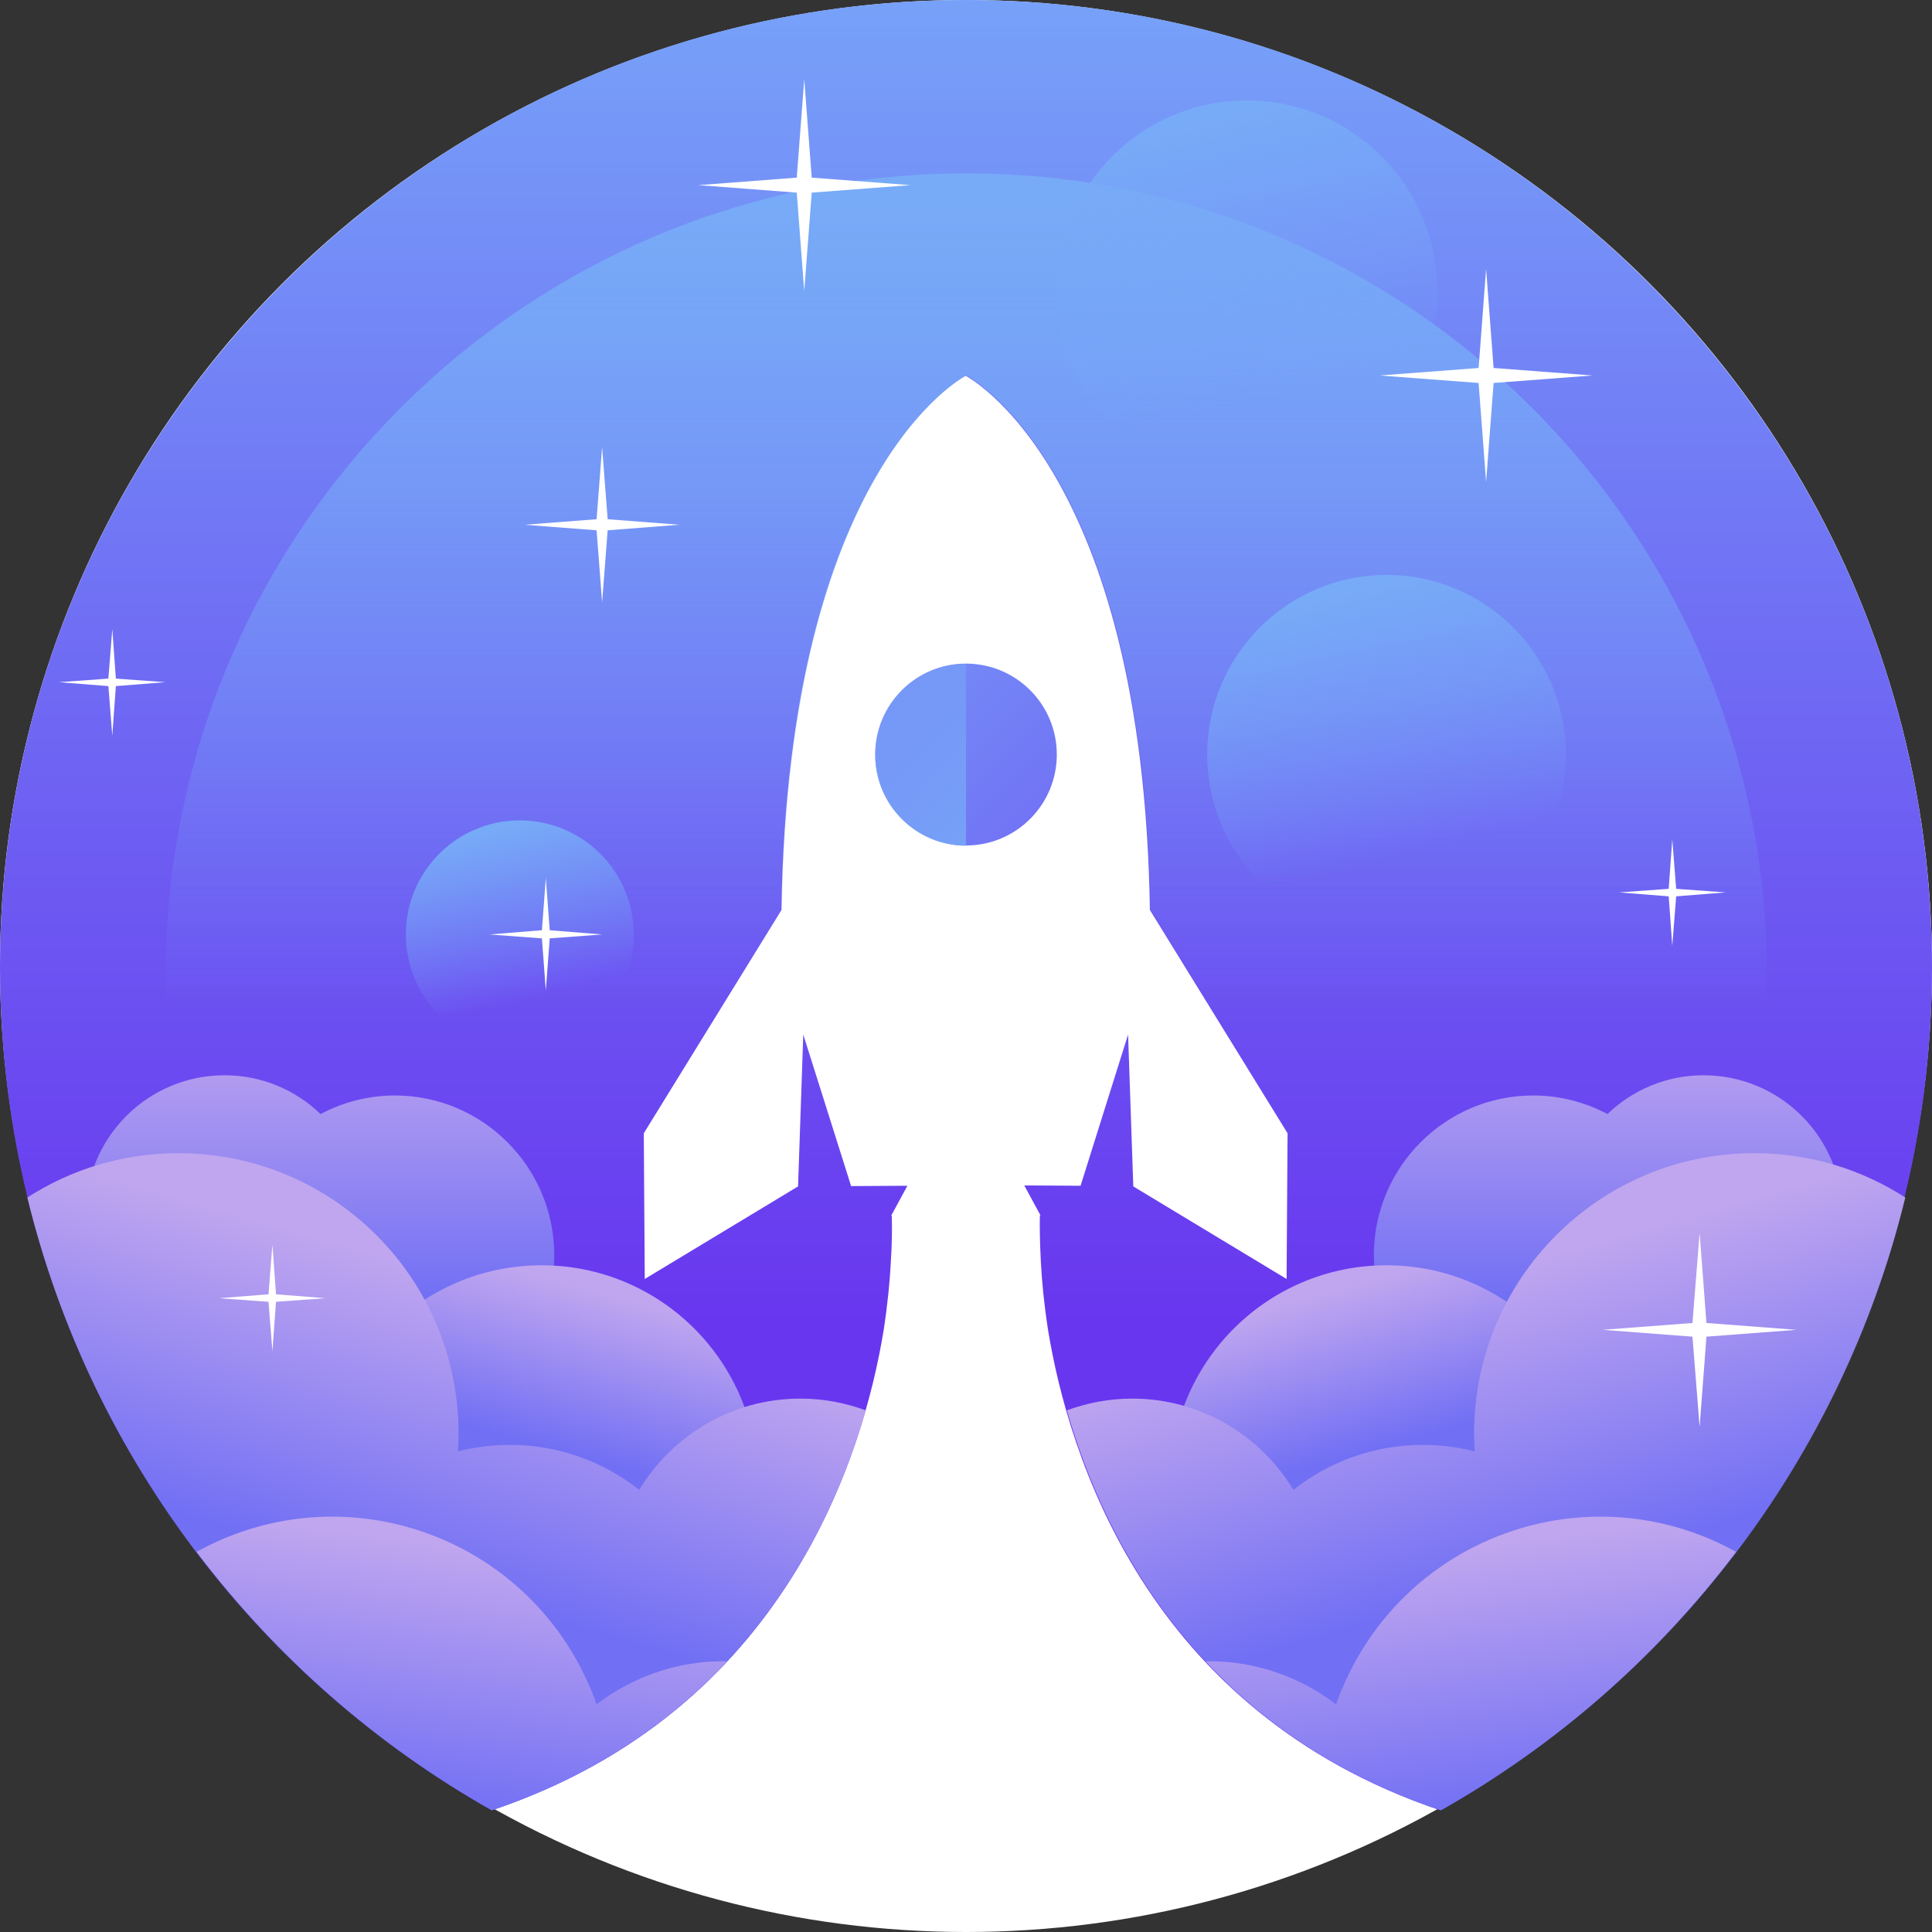 <svg width="256" height="256" viewBox="0 0 256 256" fill="none" xmlns="http://www.w3.org/2000/svg">
<rect x="0" y="0" width="256" height="256" fill="#333333" stroke="none"/>
<circle cx="128" cy="128" r="128" fill="white"/>
<path d="M128 0C57.315 0 0 57.397 0 128.183C0 176.122 26.264 217.885 65.164 239.868C104.151 226.782 114.415 192.62 117.089 176.252C117.606 172.883 117.908 169.816 118.038 167.268C118.21 164.677 118.21 162.561 118.167 161.092H118.081L120.237 157.119L112.776 157.162L106.437 137.08L105.747 157.205L85.434 169.471L85.305 150.166L103.547 120.582C104.41 61.889 127.828 49.883 127.957 49.796C128.043 49.883 151.461 61.889 152.367 120.582L170.609 150.166L170.48 169.471L150.167 157.205L149.477 137.08L143.181 157.119L135.72 157.076L137.876 161.049H137.79C137.747 162.518 137.79 164.634 137.919 167.225C138.049 169.773 138.35 172.84 138.868 176.208C141.542 192.577 151.806 226.739 190.836 239.868C229.736 217.885 256 176.122 256 128.183C256 57.397 198.685 0 128 0Z" fill="url(#paint0_linear_10_63)"/>
<path d="M234.135 129.219C234.135 70.526 186.609 22.976 128.043 22.976C69.434 22.976 21.951 70.57 21.951 129.219C21.951 173.747 49.337 211.882 88.151 227.689C108.636 211.752 115.148 188.776 117.175 176.208C117.693 172.84 117.995 169.773 118.124 167.225C118.297 164.634 118.297 162.518 118.253 161.049H118.167L120.324 157.076L112.863 157.119L106.523 136.993L105.833 157.119L85.52 169.385L85.391 150.079L103.633 120.495C104.496 61.803 127.914 49.796 128.043 49.71C128.129 49.796 151.547 61.803 152.453 120.495L170.695 150.079L170.566 169.385L150.253 157.119L149.563 136.993L143.224 157.076L135.763 157.033L137.919 161.006H137.833C137.79 162.474 137.833 164.591 137.962 167.182C138.092 169.73 138.394 172.796 138.911 176.165C140.981 188.69 147.493 211.666 167.935 227.646C206.749 211.882 234.135 173.747 234.135 129.219V129.219Z" fill="url(#paint1_linear_10_63)"/>
<path d="M52.313 145.156C48.776 145.156 45.412 146.063 42.48 147.618C39.159 144.422 34.674 142.478 29.757 142.478C19.579 142.478 11.342 150.727 11.342 160.92C11.342 171.112 19.579 179.361 29.757 179.361C31.655 179.361 33.466 179.059 35.191 178.541C39.03 183.896 45.283 187.394 52.356 187.394C64 187.394 73.445 177.936 73.445 166.275C73.402 154.614 63.957 145.156 52.313 145.156V145.156Z" fill="url(#paint2_linear_10_63)"/>
<path d="M71.763 225.011C87.578 225.011 100.399 212.172 100.399 196.334C100.399 180.496 87.578 167.657 71.763 167.657C55.947 167.657 43.127 180.496 43.127 196.334C43.127 212.172 55.947 225.011 71.763 225.011Z" fill="url(#paint3_linear_10_63)"/>
<path d="M84.701 197.414C80 193.7 74.049 191.454 67.579 191.454C65.208 191.454 62.879 191.756 60.679 192.318C60.722 191.54 60.766 190.763 60.766 189.985C60.766 169.428 44.162 152.8 23.634 152.8C16.259 152.8 9.402 154.96 3.623 158.674C12.119 193.484 34.76 222.722 65.165 239.868C96.949 229.2 109.671 204.497 114.717 186.876C112 185.883 109.111 185.321 106.049 185.321C96.992 185.321 89.057 190.201 84.701 197.414V197.414Z" fill="url(#paint4_linear_10_63)"/>
<path d="M65.165 239.868C78.749 235.29 88.841 228.164 96.345 220.131C92.593 220.045 88.712 220.779 85.046 222.334C82.846 223.284 80.863 224.45 79.051 225.832C78.793 225.098 78.534 224.363 78.189 223.629C70.167 204.713 48.388 195.902 29.499 203.935C28.291 204.454 27.17 205.015 26.049 205.62C36.615 219.569 49.898 231.23 65.165 239.868V239.868Z" fill="url(#paint5_linear_10_63)"/>
<path d="M203.17 145.156C206.706 145.156 210.07 146.063 213.003 147.618C216.323 144.422 220.809 142.478 225.725 142.478C235.903 142.478 244.14 150.727 244.14 160.92C244.14 171.112 235.903 179.361 225.725 179.361C223.827 179.361 222.016 179.059 220.291 178.541C216.453 183.896 210.199 187.394 203.127 187.394C191.482 187.394 182.038 177.936 182.038 166.275C182.081 154.614 191.526 145.156 203.17 145.156V145.156Z" fill="url(#paint6_linear_10_63)"/>
<path d="M183.72 225.011C199.535 225.011 212.356 212.172 212.356 196.334C212.356 180.496 199.535 167.657 183.72 167.657C167.904 167.657 155.084 180.496 155.084 196.334C155.084 212.172 167.904 225.011 183.72 225.011Z" fill="url(#paint7_linear_10_63)"/>
<path d="M171.385 197.414C176.086 193.7 182.038 191.454 188.507 191.454C190.879 191.454 193.208 191.756 195.407 192.318C195.364 191.54 195.321 190.763 195.321 189.985C195.321 169.428 211.925 152.8 232.453 152.8C239.827 152.8 246.685 154.96 252.464 158.674C243.968 193.484 221.326 222.722 190.922 239.868C159.137 229.2 146.415 204.497 141.369 186.876C144.086 185.883 146.976 185.321 150.038 185.321C159.094 185.321 167.03 190.201 171.385 197.414V197.414Z" fill="url(#paint8_linear_10_63)"/>
<path d="M190.922 239.868C177.337 235.29 167.245 228.164 159.741 220.131C163.493 220.045 167.375 220.779 171.04 222.334C173.24 223.284 175.224 224.45 177.035 225.832C177.294 225.098 177.553 224.363 177.898 223.629C185.919 204.713 207.698 195.902 226.588 203.935C227.795 204.454 228.916 205.015 230.038 205.62C219.515 219.569 206.189 231.23 190.922 239.868V239.868Z" fill="url(#paint9_linear_10_63)"/>
<path d="M128 112.03C134.645 112.03 140.032 106.636 140.032 99.981C140.032 93.326 134.645 87.931 128 87.931C121.355 87.931 115.968 93.326 115.968 99.981C115.968 106.636 121.355 112.03 128 112.03Z" fill="url(#paint10_linear_10_63)"/>
<path d="M183.72 123.778C196.844 123.778 207.483 113.124 207.483 99.981C207.483 86.838 196.844 76.184 183.72 76.184C170.596 76.184 159.957 86.838 159.957 99.981C159.957 113.124 170.596 123.778 183.72 123.778Z" fill="url(#paint11_linear_10_63)"/>
<path d="M68.873 138.937C77.21 138.937 83.968 132.169 83.968 123.821C83.968 115.473 77.21 108.705 68.873 108.705C60.537 108.705 53.779 115.473 53.779 123.821C53.779 132.169 60.537 138.937 68.873 138.937Z" fill="url(#paint12_linear_10_63)"/>
<path d="M165.218 63.832C179.152 63.832 190.447 52.521 190.447 38.567C190.447 24.614 179.152 13.302 165.218 13.302C151.285 13.302 139.989 24.614 139.989 38.567C139.989 52.521 151.285 63.832 165.218 63.832Z" fill="url(#paint13_linear_10_63)"/>
<path d="M128 87.975C121.358 87.975 115.968 93.373 115.968 100.024C115.968 106.675 121.358 112.074 128 112.074V87.975Z" fill="url(#paint14_linear_10_63)"/>
<path d="M80.518 68.799L90.005 69.533L80.518 70.267L79.784 79.812L79.051 70.267L69.52 69.533L79.051 68.799L79.784 59.254L80.518 68.799Z" fill="white"/>
<path d="M197.908 48.76L211.019 49.753L197.908 50.746L196.916 63.876L195.924 50.746L182.814 49.753L195.924 48.76L196.916 35.63L197.908 48.76Z" fill="white"/>
<path d="M222.102 117.775L228.658 118.25L222.102 118.768L221.585 125.333L221.111 118.768L214.555 118.25L221.111 117.775L221.585 111.21L222.102 117.775Z" fill="white"/>
<path d="M36.572 171.501L43.127 172.019L36.572 172.494L36.097 179.059L35.58 172.494L29.024 172.019L35.58 171.501L36.097 164.936L36.572 171.501Z" fill="white"/>
<path d="M15.353 89.918L21.908 90.393L15.353 90.912L14.879 97.476L14.361 90.912L7.806 90.393L14.361 89.918L14.879 83.353L15.353 89.918Z" fill="white"/>
<path d="M72.841 123.259L79.784 123.821L72.841 124.339L72.323 131.249L71.806 124.339L64.862 123.821L71.806 123.259L72.323 116.349L72.841 123.259Z" fill="white"/>
<path d="M107.558 23.538L120.625 24.531L107.558 25.524L106.566 38.567L105.574 25.524L92.55 24.531L105.574 23.538L106.566 10.495L107.558 23.538Z" fill="white"/>
<path d="M226.113 175.301L238.016 176.208L226.113 177.115L225.208 189.078L224.259 177.115L212.356 176.208L224.259 175.301L225.208 163.381L226.113 175.301Z" fill="white"/>
<defs>
<linearGradient id="paint0_linear_10_63" x1="127.996" y1="-3.909" x2="127.996" y2="175.472" gradientUnits="userSpaceOnUse">
<stop stop-color="#77A4F9"/>
<stop offset="1" stop-color="#6836EF"/>
</linearGradient>
<linearGradient id="paint1_linear_10_63" x1="128.031" y1="134.591" x2="128.031" y2="24.415" gradientUnits="userSpaceOnUse">
<stop stop-color="#77A4F9" stop-opacity="0"/>
<stop offset="1" stop-color="#77ABF7"/>
</linearGradient>
<linearGradient id="paint2_linear_10_63" x1="42.339" y1="135.249" x2="42.339" y2="172.119" gradientUnits="userSpaceOnUse">
<stop stop-color="#C0A6EF"/>
<stop offset="1" stop-color="#716FF4"/>
</linearGradient>
<linearGradient id="paint3_linear_10_63" x1="78.714" y1="171.014" x2="72.948" y2="192.002" gradientUnits="userSpaceOnUse">
<stop stop-color="#C0A6EF"/>
<stop offset="1" stop-color="#716FF4"/>
</linearGradient>
<linearGradient id="paint4_linear_10_63" x1="60.259" y1="169.005" x2="49.1" y2="208.007" gradientUnits="userSpaceOnUse">
<stop stop-color="#C0A6EF"/>
<stop offset="1" stop-color="#716FF4"/>
</linearGradient>
<linearGradient id="paint5_linear_10_63" x1="62.242" y1="205.075" x2="57.592" y2="239.998" gradientUnits="userSpaceOnUse">
<stop stop-color="#C0A6EF"/>
<stop offset="1" stop-color="#716FF4"/>
</linearGradient>
<linearGradient id="paint6_linear_10_63" x1="213.144" y1="135.249" x2="213.144" y2="172.119" gradientUnits="userSpaceOnUse">
<stop stop-color="#C0A6EF"/>
<stop offset="1" stop-color="#716FF4"/>
</linearGradient>
<linearGradient id="paint7_linear_10_63" x1="176.77" y1="171.014" x2="182.535" y2="192.002" gradientUnits="userSpaceOnUse">
<stop stop-color="#C0A6EF"/>
<stop offset="1" stop-color="#716FF4"/>
</linearGradient>
<linearGradient id="paint8_linear_10_63" x1="195.85" y1="169.005" x2="207.01" y2="208.007" gradientUnits="userSpaceOnUse">
<stop stop-color="#C0A6EF"/>
<stop offset="1" stop-color="#716FF4"/>
</linearGradient>
<linearGradient id="paint9_linear_10_63" x1="193.867" y1="205.075" x2="198.518" y2="239.998" gradientUnits="userSpaceOnUse">
<stop stop-color="#C0A6EF"/>
<stop offset="1" stop-color="#716FF4"/>
</linearGradient>
<linearGradient id="paint10_linear_10_63" x1="100.82" y1="72.775" x2="140.345" y2="112.245" gradientUnits="userSpaceOnUse">
<stop stop-color="#77A4F9"/>
<stop offset="1" stop-color="#716FF4"/>
</linearGradient>
<linearGradient id="paint11_linear_10_63" x1="186.885" y1="113.024" x2="178.236" y2="77.641" gradientUnits="userSpaceOnUse">
<stop stop-color="#77A4F9" stop-opacity="0"/>
<stop offset="1" stop-color="#77ABF7"/>
</linearGradient>
<linearGradient id="paint12_linear_10_63" x1="70.898" y1="132.076" x2="65.411" y2="109.632" gradientUnits="userSpaceOnUse">
<stop stop-color="#77A4F9" stop-opacity="0"/>
<stop offset="1" stop-color="#77ABF7"/>
</linearGradient>
<linearGradient id="paint13_linear_10_63" x1="168.583" y1="52.382" x2="159.416" y2="14.88" gradientUnits="userSpaceOnUse">
<stop stop-color="#77A4F9" stop-opacity="0"/>
<stop offset="1" stop-color="#77ABF7"/>
</linearGradient>
<linearGradient id="paint14_linear_10_63" x1="99.576" y1="74.021" x2="139.102" y2="113.49" gradientUnits="userSpaceOnUse">
<stop stop-color="#77A4F9" stop-opacity="0"/>
<stop offset="1" stop-color="#77ABF7"/>
</linearGradient>
</defs>
</svg>

